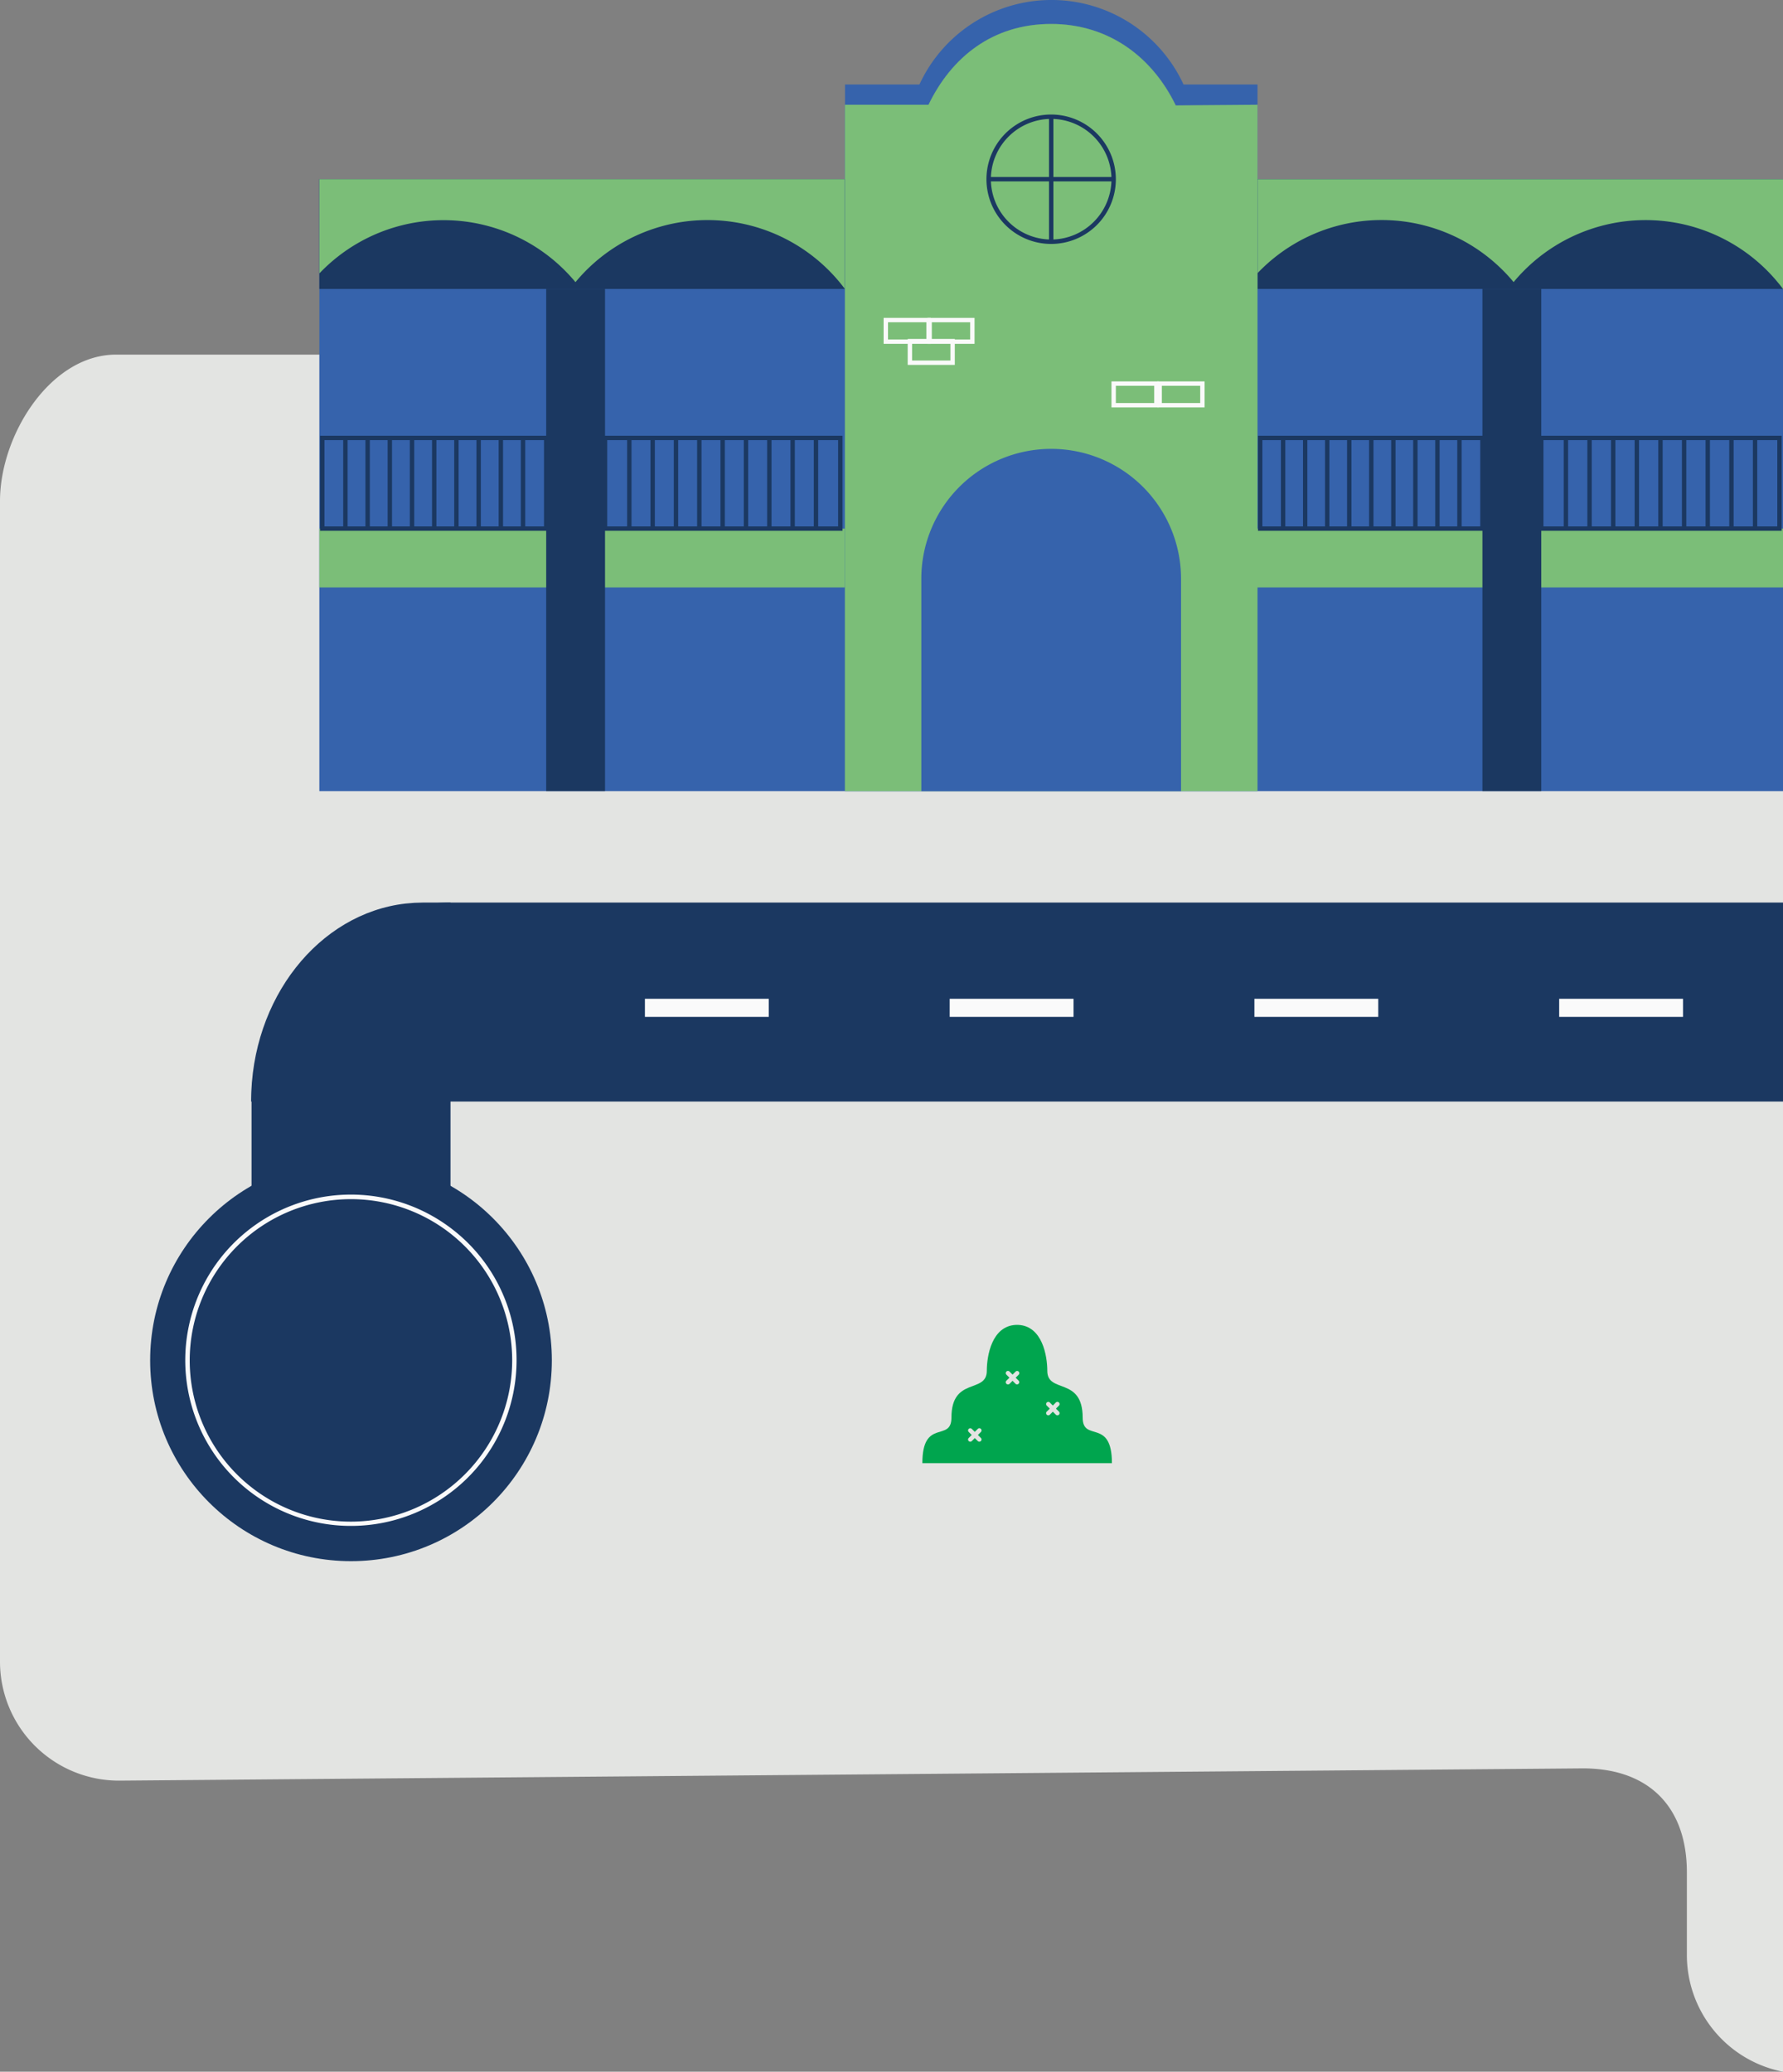 <svg id="Capa_1" data-name="Capa 1" xmlns="http://www.w3.org/2000/svg" viewBox="0 0 407.3 473.22"><rect x="0" y="0" width="407.3" height="473.22" fill="#808080" stroke="none"/><defs><style>.cls-1{fill:#e3e4e2;}.cls-2{fill:#3663ac;}.cls-3{fill:#1b3861;}.cls-4{fill:#7bbe78;}.cls-5{fill:#fafafa;}.cls-6{fill:#00a54e;}</style></defs><title>Mesa de trabajo 3</title><path class="cls-1" d="M407.3,80.54V473.22c-.42-.08-.84-.17-1.26-.28a27.16,27.16,0,0,1-20.7-26.39V427.68c0-15-8.74-23.75-23.75-23.75l-334.42,2.8A27.18,27.18,0,0,1,0,379.56V114.43C0,99.42,11.5,81,26.51,81H366.17c1.38,0,21.05-.42,39.87-.49Z"/><rect class="cls-2" x="72.95" y="40.94" width="334.35" height="139.77"/><rect class="cls-3" x="72.95" y="40.94" width="334.35" height="25.06"/><path class="cls-4" d="M193,40.93V66a39.16,39.16,0,0,0-61.54-1.55,39.15,39.15,0,0,0-58.5-2V40.93Z"/><path class="cls-4" d="M407.3,40.94V66c-.41-.54-.82-1.07-1.26-1.59a38.43,38.43,0,0,0-3.57-3.76,39.17,39.17,0,0,0-54.16,1,37.48,37.48,0,0,0-2.55,2.79,34.73,34.73,0,0,0-2.45-2.69,39.15,39.15,0,0,0-56.05.65V40.94Z"/><path class="cls-2" d="M287.26,23.93V180.71H193V23.93l19.1,0c5.25-10.88,14.67-18.46,28-18.46s23.21,7.72,28.48,18.61Z"/><path class="cls-2" d="M287.26,19.3v4.63l-18.65.17c-5.27-10.89-15.1-18.61-28.48-18.61s-22.79,7.58-28,18.46l-19.1,0V19.3h17a33.22,33.22,0,0,1,60.33,0Z"/><path class="cls-4" d="M287.26,23.93V180.71H193V23.93l19.1,0c5.25-10.88,14.67-18.46,28-18.46s23.21,7.72,28.48,18.61Z"/><path class="cls-2" d="M240.13,102.53a29.67,29.67,0,0,0-29.67,29.67v48.51h59.33V132.2a29.67,29.67,0,0,0-29.66-29.67Z"/><path class="cls-3" d="M240.13,26.16A14.78,14.78,0,1,0,254.9,40.94,14.8,14.8,0,0,0,240.13,26.16Zm.5,28.54h-1a13.8,13.8,0,0,1-13.27-13.26c0-.17,0-.33,0-.5s0-.33,0-.5a13.8,13.8,0,0,1,13.27-13.27h1a13.8,13.8,0,0,1,13.26,13.27c0,.17,0,.33,0,.5s0,.33,0,.5A13.8,13.8,0,0,1,240.63,54.7Z"/><rect class="cls-3" x="225.85" y="40.43" width="28.55" height="1"/><rect class="cls-3" x="239.63" y="26.66" width="1" height="28.55"/><rect class="cls-4" x="286.57" y="120.75" width="120.73" height="13.43"/><rect class="cls-4" x="72.95" y="120.75" width="120.04" height="13.43"/><rect class="cls-3" x="124.77" y="66" width="13.44" height="114.71"/><rect class="cls-3" x="338.64" y="66" width="13.44" height="114.71"/><path class="cls-3" d="M73.12,99.53v21.72h52.15V99.53Zm1,1h50.15v19.72H74.12Z"/><rect class="cls-3" x="78.4" y="100.03" width="1" height="20.72"/><rect class="cls-3" x="83.48" y="100.03" width="1" height="20.72"/><rect class="cls-3" x="88.55" y="100.03" width="1" height="20.72"/><rect class="cls-3" x="93.62" y="100.03" width="1" height="20.72"/><rect class="cls-3" x="98.69" y="100.03" width="1" height="20.72"/><rect class="cls-3" x="103.76" y="100.03" width="1" height="20.72"/><rect class="cls-3" x="108.84" y="100.03" width="1" height="20.72"/><rect class="cls-3" x="113.91" y="100.03" width="1" height="20.72"/><rect class="cls-3" x="118.98" y="100.03" width="1" height="20.72"/><path class="cls-3" d="M137.71,99.53v21.72h54.75V99.53Zm1,1h52.75v19.72H138.71Z"/><rect class="cls-3" x="143.26" y="100.03" width="1" height="20.72"/><rect class="cls-3" x="148.59" y="100.03" width="1" height="20.72"/><rect class="cls-3" x="153.92" y="100.03" width="1" height="20.72"/><rect class="cls-3" x="159.25" y="100.03" width="1" height="20.72"/><rect class="cls-3" x="164.58" y="100.03" width="1" height="20.72"/><rect class="cls-3" x="169.91" y="100.03" width="1" height="20.72"/><rect class="cls-3" x="175.24" y="100.03" width="1" height="20.72"/><rect class="cls-3" x="180.57" y="100.03" width="1" height="20.72"/><rect class="cls-3" x="185.9" y="100.03" width="1" height="20.72"/><path class="cls-3" d="M287.37,99.53v21.72h51.77V99.53Zm1,1h49.77v19.72H288.37Z"/><rect class="cls-3" x="292.61" y="100.03" width="1" height="20.72"/><rect class="cls-3" x="297.65" y="100.03" width="1" height="20.72"/><rect class="cls-3" x="302.68" y="100.03" width="1" height="20.72"/><rect class="cls-3" x="307.72" y="100.03" width="1" height="20.72"/><rect class="cls-3" x="312.75" y="100.03" width="1" height="20.72"/><rect class="cls-3" x="317.79" y="100.03" width="1" height="20.72"/><rect class="cls-3" x="322.82" y="100.03" width="1" height="20.72"/><rect class="cls-3" x="327.86" y="100.03" width="1" height="20.72"/><rect class="cls-3" x="332.89" y="100.03" width="1" height="20.72"/><path class="cls-3" d="M351.58,99.53v21.72H407V99.53Zm1,1H406v19.72H352.58Z"/><rect class="cls-3" x="357.21" y="100.03" width="1" height="20.72"/><rect class="cls-3" x="362.61" y="100.03" width="1" height="20.72"/><rect class="cls-3" x="368.01" y="100.03" width="1" height="20.72"/><rect class="cls-3" x="373.41" y="100.03" width="1" height="20.72"/><rect class="cls-3" x="378.81" y="100.03" width="1" height="20.72"/><rect class="cls-3" x="384.21" y="100.03" width="1" height="20.72"/><rect class="cls-3" x="389.61" y="100.03" width="1" height="20.72"/><rect class="cls-3" x="395.02" y="100.03" width="1" height="20.72"/><rect class="cls-3" x="400.42" y="100.03" width="1" height="20.72"/><path class="cls-5" d="M211.86,72.61v5.93h10.76V72.61Zm9.76,4.93h-8.76V73.61h8.76Z"/><path class="cls-5" d="M207.35,77.42v5.93h10.76V77.42Zm9.76,4.93h-8.76V78.42h8.76Z"/><path class="cls-5" d="M264.41,87.12v5.94h10.76V87.12Zm9.76,4.94h-8.76V88.12h8.76Z"/><path class="cls-5" d="M253.9,87.12v5.94h10.76V87.12Zm9.76,4.94H254.9V88.12h8.76Z"/><path class="cls-5" d="M201.85,72.61v5.93h10.76V72.61Zm1,4.93V73.61h8.76v3.93Z"/><path class="cls-3" d="M407.3,206.16v45.45H57.36c0-23.57,15.48-42.94,35.28-45.22l2-.17,2-.06Z"/><path class="cls-3" d="M30.28,233.34H84.64a45.45,45.45,0,0,1,45.45,45.45v0a0,0,0,0,1,0,0H30.28a0,0,0,0,1,0,0V233.34a0,0,0,0,1,0,0Z" transform="translate(-175.88 336.25) rotate(-90)"/><circle class="cls-3" cx="80.18" cy="310.72" r="45.88"/><rect class="cls-5" x="356.17" y="228.14" width="28.29" height="4.13"/><rect class="cls-5" x="286.55" y="228.14" width="28.29" height="4.13"/><rect class="cls-5" x="216.94" y="228.14" width="28.29" height="4.13"/><rect class="cls-5" x="147.32" y="228.14" width="28.29" height="4.13"/><path class="cls-5" d="M102.91,280.47A37.84,37.84,0,1,0,118,310.72,37.68,37.68,0,0,0,102.91,280.47Zm-22.73,67.1A36.83,36.83,0,1,1,117,310.72,36.89,36.89,0,0,1,80.18,347.57Z"/><path class="cls-6" d="M247.32,323.82c0-9.45-8.08-5.41-8.08-10.69,0-3.42-1.13-10.25-6.65-10.5v0h-.52v0c-5.52.25-6.65,7.08-6.65,10.5,0,5.28-8.08,1.24-8.08,10.69,0,5.71-6.64,0-6.64,10.39H254C254,323.82,247.32,329.53,247.32,323.82Z"/><path class="cls-1" d="M223.71,329.31a.5.5,0,0,1-.35-.15l-2.07-2.07a.5.5,0,0,1,0-.71.5.5,0,0,1,.7,0l2.08,2.08a.5.5,0,0,1,0,.7A.51.51,0,0,1,223.71,329.31Z"/><path class="cls-1" d="M221.64,329.31a.47.47,0,0,1-.35-.15.48.48,0,0,1,0-.7l2.07-2.08a.5.5,0,0,1,.71.71L222,329.16A.47.47,0,0,1,221.64,329.31Z"/><path class="cls-1" d="M232.33,316.22a.46.46,0,0,1-.35-.14L229.9,314a.51.51,0,0,1,0-.71.5.5,0,0,1,.71,0l2.07,2.07a.5.5,0,0,1,0,.71A.46.46,0,0,1,232.33,316.22Z"/><path class="cls-1" d="M230.26,316.22a.5.5,0,0,1-.36-.14.51.51,0,0,1,0-.71L232,313.3a.48.48,0,0,1,.7,0,.5.5,0,0,1,0,.71l-2.07,2.07A.49.49,0,0,1,230.26,316.22Z"/><path class="cls-1" d="M241.54,323.29a.49.49,0,0,1-.35-.15l-2.07-2.07a.5.5,0,0,1,0-.71.5.5,0,0,1,.7,0l2.08,2.08a.5.5,0,0,1,0,.7A.51.51,0,0,1,241.54,323.29Z"/><path class="cls-1" d="M239.47,323.29a.47.47,0,0,1-.35-.15.48.48,0,0,1,0-.7l2.07-2.08a.5.5,0,0,1,.71.71l-2.08,2.07A.49.49,0,0,1,239.47,323.29Z"/></svg>